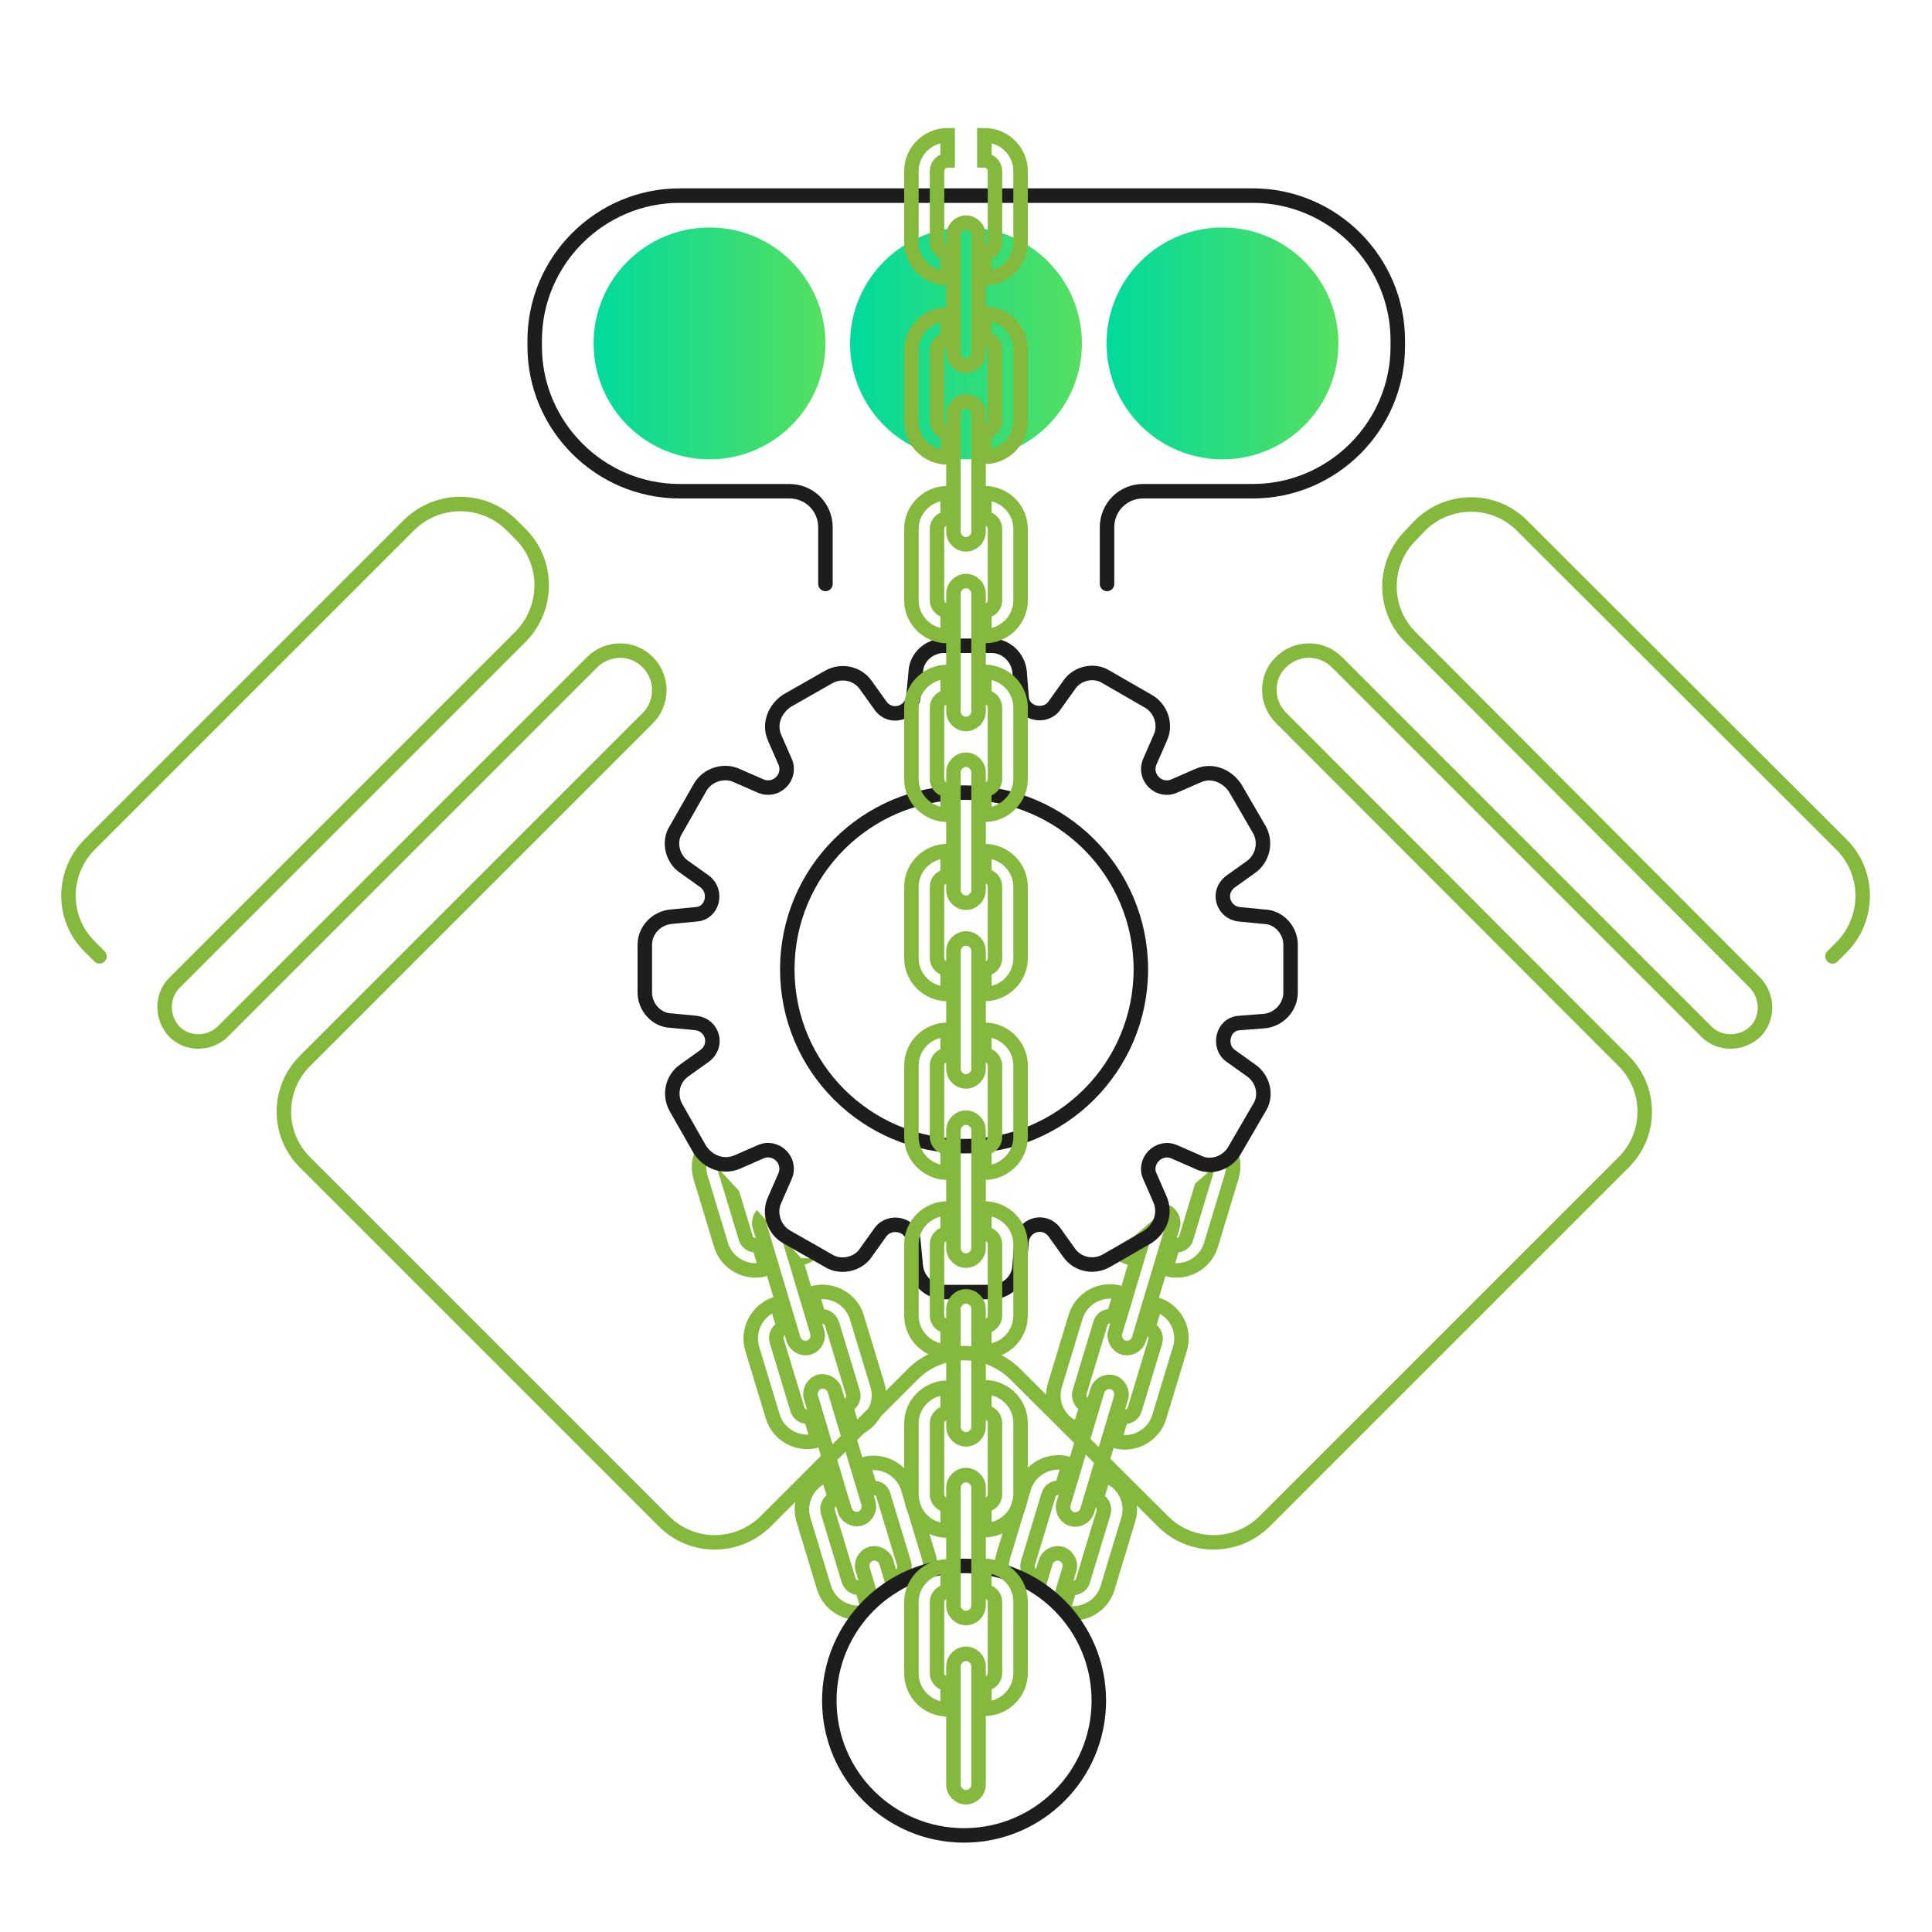 <?xml version="1.0" encoding="utf-8"?>
<!-- Generator: Adobe Illustrator 23.0.4, SVG Export Plug-In . SVG Version: 6.00 Build 0)  -->
<svg version="1.1" xmlns="http://www.w3.org/2000/svg" xmlns:xlink="http://www.w3.org/1999/xlink" x="0px" y="0px"
	 viewBox="0 0 400 400" style="enable-background:new 0 0 400 400;" xml:space="preserve">
<style type="text/css">
	.st0{fill:none;stroke:#85B93E;stroke-width:3;stroke-linecap:round;stroke-miterlimit:10;}
	.st1{fill:none;stroke:#1D1D1D;stroke-width:3;stroke-linecap:round;stroke-miterlimit:10;}
	.st2{fill:url(#SVGID_1_);}
	.st3{fill:url(#SVGID_2_);}
	.st4{fill:url(#SVGID_3_);}
	.st5{clip-path:url(#SVGID_5_);}
</style>
<g id="Core">
	<g>
		<g>
			<g id="Layer_5">
			</g>
			<path class="st0" d="M20.6,198l-2-2c-5.9-5.8-5.9-15.3,0-21.2l66.1-66.1c5.9-5.8,15.3-5.8,21.2,0l1.9,1.9
				c5.8,5.8,5.8,15.3,0,21.2l-71.7,71.7c-2.7,2.7-2.7,7.2,0,10.1l0,0c2.7,2.7,7.2,2.7,10,0l76.5-76.5c3.2-3.2,8.4-3.2,11.5,0l0,0
				c3.2,3.2,3.2,8.4,0,11.6l-70.9,70.9c-5.9,5.8-5.9,15.3,0,21.1l74.2,74.2c5.8,5.9,15.3,5.9,21.2,0l30.4-30.4
				c5.8-5.8,15.3-5.8,21.2,0l30.5,30.4c5.8,5.9,15.3,5.9,21.2,0l74.2-74.2c5.9-5.8,5.9-15.3,0-21.1l-70.9-71
				c-3.2-3.2-3.2-8.4,0-11.5l0,0c3.2-3.2,8.4-3.2,11.6,0l76.5,76.5c2.7,2.7,7.2,2.7,10.1,0l0,0c2.7-2.7,2.7-7.2,0-10.1L292.1,132
				c-5.9-5.8-5.9-15.3,0-21.2l1.9-2c5.9-5.8,15.3-5.8,21.1,0l66.2,66.1c5.8,5.8,5.8,15.3,0,21.2l-1.9,1.9"/>
		</g>
	</g>
</g>
<g id="Top">
	<path class="st1" d="M170.9,120.9v-11.7c0-4.2-3.3-7.5-7.5-7.5h-22.7c-16.5,0-30-13.5-30-30v-1.2c0-16.5,13.5-30,30-30h118.7
		c16.5,0,30,13.5,30,30v1.2c0,16.5-13.5,30-30,30h-22.7c-4.2,0-7.5,3.3-7.5,7.5v11.7"/>
</g>
<g id="Flaps">
	<g>
		<g>
			
				<linearGradient id="SVGID_1_" gradientUnits="userSpaceOnUse" x1="176" y1="-88.9" x2="224" y2="-88.9" gradientTransform="matrix(1 0 0 1 0 160)">
				<stop  offset="1.685078e-03" style="stop-color:#00DA9D"/>
				<stop  offset="1" style="stop-color:#55DF60"/>
			</linearGradient>
			<circle class="st2" cx="200" cy="71.1" r="24"/>
			
				<linearGradient id="SVGID_2_" gradientUnits="userSpaceOnUse" x1="122.9" y1="-88.9" x2="170.9" y2="-88.9" gradientTransform="matrix(1 0 0 1 0 160)">
				<stop  offset="1.685078e-03" style="stop-color:#00DA9D"/>
				<stop  offset="1" style="stop-color:#55DF60"/>
			</linearGradient>
			<circle class="st3" cx="146.9" cy="71.1" r="24"/>
			
				<linearGradient id="SVGID_3_" gradientUnits="userSpaceOnUse" x1="229.1" y1="-88.9" x2="277.1" y2="-88.9" gradientTransform="matrix(1 0 0 1 0 160)">
				<stop  offset="1.685078e-03" style="stop-color:#00DA9D"/>
				<stop  offset="1" style="stop-color:#55DF60"/>
			</linearGradient>
			<circle class="st4" cx="253.1" cy="71.1" r="24"/>
		</g>
	</g>
</g>
<g id="Guide">
	<g>
		<g>
			<defs>
				<polygon id="SVGID_4_" points="145,237.9 165.9,260.5 229.1,260.9 255.7,237.9 271.4,250.8 249.7,329.3 227.5,352.2 
					221.9,334.6 212,328.2 199.6,324.3 188,328.2 178.1,334.6 171.6,352.2 147.3,332.1 131.3,237.9 				"/>
			</defs>
			<clipPath id="SVGID_5_">
				<use xlink:href="#SVGID_4_"  style="overflow:visible;"/>
			</clipPath>
			<g class="st5">
				<path id="Chain_Brush_1_2_" class="st0" d="M150.9,203.2l4.3,14.2c0.3,1.1-0.3,2.4-1.5,2.7l1.5,5c3.9-1.2,6.2-5.3,5.1-9.2
					l-4.3-14.2c-1.2-3.9-5.4-6.1-9.3-4.9l1.5,5C149.4,201.4,150.6,202,150.9,203.2z M161.6,238.6l4.3,14.2c0.3,1.1-0.3,2.4-1.5,2.7
					l1.5,5c3.9-1.2,6.2-5.3,5.1-9.2l-4.3-14.2c-1.2-3.9-5.4-6.1-9.3-4.9l1.5,5C160,236.8,161.3,237.5,161.6,238.6z M153.6,241.9
					c0.4,1.3,1.9,2.1,3.2,1.7s2.1-1.9,1.7-3.2l-7-23.4c-0.4-1.3-1.9-2.1-3.2-1.7s-2.1,1.9-1.7,3.2L153.6,241.9z M143.7,220.8
					l-4.3-14.2c-0.3-1.1,0.3-2.4,1.5-2.7l-1.5-5c-3.9,1.2-6.2,5.3-5.1,9.2l4.3,14.2c1.2,3.9,5.4,6.1,9.3,4.9l-1.5-5
					C145.4,222.6,144.1,222,143.7,220.8z M154.4,256.3l-4.3-14.2c-0.3-1.1,0.3-2.4,1.5-2.7l-1.5-5c-3.9,1.2-6.2,5.3-5.1,9.2
					l4.3,14.2c1.2,3.9,5.4,6.1,9.3,4.9l-1.5-5C156.1,258.1,154.7,257.5,154.4,256.3z M164.3,277.3c0.4,1.3,1.9,2.1,3.2,1.7
					s2.1-1.9,1.7-3.2l-7-23.4c-0.4-1.3-1.9-2.1-3.2-1.7s-2.1,1.9-1.7,3.2L164.3,277.3z M172.3,274.2l4.3,14.2
					c0.3,1.1-0.3,2.4-1.5,2.7l1.5,5c3.9-1.2,6.2-5.3,5.1-9.2l-4.3-14.2c-1.2-3.9-5.4-6.1-9.3-4.9l1.5,5
					C170.7,272.2,171.9,272.9,172.3,274.2z M165.1,291.8l-4.3-14.2c-0.3-1.1,0.3-2.4,1.5-2.7l-1.5-5c-3.9,1.2-6.2,5.3-5.1,9.2
					l4.3,14.2c1.2,3.9,5.4,6.1,9.3,4.9l-1.5-5C166.7,293.6,165.4,292.9,165.1,291.8z M174.9,312.7c0.4,1.3,1.9,2.1,3.2,1.7
					s2.1-1.9,1.7-3.2l-7-23.4c-0.4-1.3-1.9-2.1-3.2-1.7s-2.1,1.9-1.7,3.2L174.9,312.7z M182.9,309.6l4.3,14.2
					c0.3,1.1-0.3,2.4-1.5,2.7l1.5,5c3.9-1.2,6.2-5.3,5.1-9.2l-4.3-14.2c-1.2-3.9-5.4-6.1-9.3-4.9l1.5,5
					C181.4,307.8,182.6,308.4,182.9,309.6z M175.7,327.2l-4.3-14.2c-0.3-1.1,0.3-2.4,1.5-2.7l-1.5-5c-3.9,1.2-6.2,5.3-5.1,9.2
					l4.3,14.2c1.2,3.9,5.4,6.1,9.3,4.9l-1.5-5C177.4,329,176.1,328.4,175.7,327.2z M185.6,348.3c0.4,1.3,1.9,2.1,3.2,1.7
					s2.1-1.9,1.7-3.2l-7-23.4c-0.4-1.3-1.9-2.1-3.2-1.7s-2.1,1.9-1.7,3.2L185.6,348.3z M193.6,345l4.3,14.2c0.3,1.1-0.3,2.4-1.5,2.7
					l1.5,5c3.9-1.2,6.2-5.3,5.1-9.2l-4.3-14.2c-1.2-3.9-5.4-6.1-9.3-4.9l1.5,5C192,343.2,193.3,343.9,193.6,345z M196.3,383.7
					c0.4,1.3,1.9,2.1,3.2,1.7s2.1-1.9,1.7-3.2l-7-23.4c-0.4-1.3-1.9-2.1-3.2-1.7s-2.1,1.9-1.7,3.2L196.3,383.7z M186.4,362.7
					l-4.3-14.2c-0.3-1.1,0.3-2.4,1.5-2.7l-1.5-5c-3.9,1.2-6.2,5.3-5.1,9.2l4.3,14.2c1.2,3.9,5.4,6.1,9.3,4.9l-1.5-4.9
					C188.1,364.5,186.7,363.9,186.4,362.7z M204.3,380.6l4.3,14.2c0.3,1.1-0.3,2.4-1.5,2.7l1.5,5c3.9-1.2,6.2-5.3,5.1-9.2l-4.3-14.2
					c-1.2-3.9-5.4-6.1-9.3-4.9l1.5,5C202.7,378.6,203.9,379.3,204.3,380.6z M214.9,416l4.3,14.2c0.3,1.1-0.3,2.4-1.5,2.7l1.5,5
					c3.9-1.2,6.2-5.3,5.1-9.2l-4.3-14.2c-1.2-3.9-5.4-6.1-9.3-4.9l1.5,5C213.4,414.2,214.6,414.8,214.9,416z M197.1,398.2l-4.3-14.2
					c-0.3-1.1,0.3-2.4,1.5-2.7l-1.5-5c-3.9,1.2-6.2,5.3-5.1,9.2l4.3,14.2c1.2,3.9,5.4,6.1,9.3,4.9l-1.5-5
					C198.7,400,197.4,399.3,197.1,398.2z M206.9,419.1c0.4,1.3,1.9,2.1,3.2,1.7s2.1-1.9,1.7-3.2l-7-23.4c-0.4-1.3-1.9-2.1-3.2-1.7
					s-2.1,1.9-1.7,3.2L206.9,419.1z M225.6,451.4l4.3,14.2c0.3,1.1-0.3,2.4-1.5,2.7l1.5,5c3.9-1.2,6.2-5.3,5.1-9.2l-4.3-14.2
					c-1.2-3.9-5.4-6.1-9.3-4.9l1.5,5C224,449.6,225.3,450.3,225.6,451.4z M207.7,433.6l-4.3-14.2c-0.3-1.1,0.3-2.4,1.5-2.7l-1.5-5
					c-3.9,1.2-6.2,5.3-5.1,9.2l4.3,14.2c1.2,3.9,5.4,6.1,9.3,4.9l-1.5-5C209.4,435.4,208.1,434.8,207.7,433.6z M217.6,454.7
					c0.4,1.3,1.9,2.1,3.2,1.7s2.1-1.9,1.7-3.2l-7-23.4c-0.4-1.3-1.9-2.1-3.2-1.7s-2.1,1.9-1.7,3.2L217.6,454.7z M218.4,469.1
					l-4.3-14.3c-0.3-1.1,0.3-2.4,1.5-2.7l-1.5-5c-3.9,1.2-6.2,5.3-5.1,9.2l4.3,14.2c1.2,3.9,5.4,6.1,9.3,4.9l-1.5-5
					C220.1,470.9,218.7,470.3,218.4,469.1z M228.3,490.1c0.4,1.3,1.9,2.1,3.2,1.7c1.3-0.4,2.1-1.9,1.7-3.2l-7-23.4
					c-0.4-1.3-1.9-2.1-3.2-1.7c-1.3,0.4-2.1,1.9-1.7,3.2L228.3,490.1z M236.3,486.9l4.3,14.2c0.3,1.1-0.3,2.4-1.5,2.7l1.5,5
					c3.9-1.2,6.2-5.3,5.1-9.2l-4.3-14.2c-1.2-3.9-5.4-6.1-9.3-4.9l1.5,5C234.7,485.1,235.9,485.7,236.3,486.9z M238.9,525.6
					c0.4,1.3,1.9,2.1,3.2,1.7c1.3-0.4,2.1-1.9,1.7-3.2l-7-23.4c-0.4-1.3-1.9-2.1-3.2-1.7c-1.3,0.4-2.1,1.9-1.7,3.2L238.9,525.6z
					 M229.1,504.6l-4.3-14.2c-0.3-1.1,0.3-2.4,1.5-2.7l-1.5-5c-3.9,1.2-6.2,5.3-5.1,9.2l4.3,14.2c1.2,3.9,5.4,6.1,9.3,4.9l-1.5-5
					C230.7,506.4,229.4,505.7,229.1,504.6z"/>
				<path id="Chain_Brush_1_1_" class="st0" d="M251.8,201.7l1.5-5c-3.9-1.2-8.1,1-9.3,4.9l-4.3,14.2c-1.2,3.9,1.1,8.1,5.1,9.2
					l1.5-5c-1.1-0.3-1.8-1.6-1.5-2.7l4.3-14.2C249.4,202,250.6,201.4,251.8,201.7z M241.1,237.2l1.5-5c-3.9-1.2-8.1,1-9.3,4.9
					l-4.3,14.2c-1.2,3.9,1.1,8.1,5.1,9.2l1.5-5c-1.1-0.3-1.8-1.6-1.5-2.7l4.3-14.2C238.7,237.5,240,236.8,241.1,237.2z M253.4,218.5
					c0.4-1.3-0.4-2.8-1.7-3.2c-1.3-0.4-2.8,0.4-3.2,1.7l-7,23.4c-0.4,1.3,0.4,2.8,1.7,3.2c1.3,0.4,2.8-0.4,3.2-1.7L253.4,218.5z
					 M253.5,222.3l-1.5,5c3.9,1.2,8.1-1,9.3-4.9l4.3-14.2c1.2-3.9-1.1-8.1-5.1-9.2l-1.5,5c1.1,0.3,1.8,1.6,1.5,2.7l-4.3,14.2
					C255.9,222,254.6,222.6,253.5,222.3z M242.9,257.7l-1.5,5c3.9,1.2,8.1-1,9.3-4.9l4.3-14.2c1.2-3.9-1.1-8.1-5.1-9.2l-1.5,5
					c1.1,0.3,1.8,1.6,1.5,2.7l-4.3,14.2C245.3,257.5,243.9,258.1,242.9,257.7z M242.8,253.9c0.4-1.3-0.4-2.8-1.7-3.2
					c-1.3-0.4-2.8,0.4-3.2,1.7l-7,23.4c-0.4,1.3,0.4,2.8,1.7,3.2c1.3,0.4,2.8-0.4,3.2-1.7L242.8,253.9z M230.5,272.7l1.5-5
					c-3.9-1.2-8.1,1-9.3,4.9l-4.3,14.2c-1.2,3.9,1.1,8.1,5.1,9.2l1.5-5c-1.1-0.3-1.8-1.6-1.5-2.7l4.3-14.2
					C228.1,272.9,229.3,272.2,230.5,272.7z M232.2,293.3l-1.5,5c3.9,1.2,8.1-1,9.3-4.9l4.3-14.2c1.2-3.9-1.1-8.1-5.1-9.2l-1.5,5
					c1.1,0.3,1.8,1.6,1.5,2.7l-4.3,14.2C234.6,292.9,233.3,293.6,232.2,293.3z M232.1,289.4c0.4-1.3-0.4-2.8-1.7-3.2
					s-2.8,0.4-3.2,1.7l-7,23.4c-0.4,1.3,0.4,2.8,1.7,3.2s2.8-0.4,3.2-1.7L232.1,289.4z M219.8,308.1l1.5-5c-3.9-1.2-8.1,1-9.3,4.9
					l-4.3,14.2c-1.2,3.9,1.1,8.1,5.1,9.2l1.5-5c-1.1-0.3-1.8-1.6-1.5-2.7l4.3-14.2C217.4,308.4,218.6,307.8,219.8,308.1z
					 M221.5,328.7l-1.5,5c3.9,1.2,8.1-1,9.3-4.9l4.3-14.2c1.2-3.9-1.1-8.1-5.1-9.2l-1.5,5c1.1,0.3,1.8,1.6,1.5,2.7l-4.3,14.2
					C223.9,328.4,222.6,329,221.5,328.7z M221.4,324.9c0.4-1.3-0.4-2.8-1.7-3.2s-2.8,0.4-3.2,1.7l-7,23.4c-0.4,1.3,0.4,2.8,1.7,3.2
					c1.3,0.4,2.8-0.4,3.2-1.7L221.4,324.9z M209.1,343.5l1.5-5c-3.9-1.2-8.1,1-9.3,4.9l-4.3,14.2c-1.2,3.9,1.1,8.1,5.1,9.2l1.5-5
					c-1.1-0.3-1.8-1.6-1.5-2.7l4.3-14.2C206.7,343.9,208,343.2,209.1,343.5z M210.8,360.3c0.4-1.3-0.4-2.8-1.7-3.2s-2.8,0.4-3.2,1.7
					l-7,23.4c-0.4,1.3,0.4,2.8,1.7,3.2c1.3,0.4,2.8-0.4,3.2-1.7L210.8,360.3z M210.9,364.2l-1.5,4.9c3.9,1.2,8.1-1,9.3-4.9L223,350
					c1.2-3.9-1.1-8.1-5.1-9.2l-1.5,5c1.1,0.3,1.8,1.6,1.5,2.7l-4.3,14.2C213.3,363.9,211.9,364.5,210.9,364.2z M198.5,379.1l1.5-5
					c-3.9-1.2-8.1,1-9.3,4.9l-4.3,14.2c-1.2,3.9,1.1,8.1,5.1,9.2l1.5-5c-1.1-0.3-1.8-1.6-1.5-2.7l4.3-14.2
					C196.1,379.3,197.3,378.6,198.5,379.1z M187.8,414.5l1.5-5c-3.9-1.2-8.1,1-9.3,4.9l-4.3,14.2c-1.2,3.9,1.1,8.1,5.1,9.2l1.5-5
					c-1.1-0.3-1.8-1.6-1.5-2.7l4.3-14.2C185.4,414.8,186.6,414.2,187.8,414.5z M200.2,399.7l-1.5,5c3.9,1.2,8.1-1,9.3-4.9l4.3-14.2
					c1.2-3.9-1.1-8.1-5.1-9.2l-1.5,5c1.1,0.3,1.8,1.6,1.5,2.7l-4.3,14.2C202.6,399.3,201.3,400,200.2,399.7z M200.1,395.8
					c0.4-1.3-0.4-2.8-1.7-3.2c-1.3-0.4-2.8,0.4-3.2,1.7l-7,23.4c-0.4,1.3,0.4,2.8,1.7,3.2c1.3,0.4,2.8-0.4,3.2-1.7L200.1,395.8z
					 M177.1,449.9l1.5-5c-3.9-1.2-8.1,1-9.3,4.9L165,464c-1.2,3.9,1.1,8.1,5.1,9.2l1.5-5c-1.1-0.3-1.8-1.6-1.5-2.7l4.3-14.2
					C174.7,450.3,176,449.6,177.1,449.9z M189.5,435.1l-1.5,5c3.9,1.2,8.1-1,9.3-4.9l4.3-14.2c1.2-3.9-1.1-8.1-5.1-9.2l-1.5,5
					c1.1,0.3,1.8,1.6,1.5,2.7l-4.3,14.2C191.9,434.8,190.6,435.4,189.5,435.1z M189.4,431.3c0.4-1.3-0.4-2.8-1.7-3.2
					c-1.3-0.4-2.8,0.4-3.2,1.7l-7,23.4c-0.4,1.3,0.4,2.8,1.7,3.2c1.3,0.4,2.8-0.4,3.2-1.7L189.4,431.3z M178.9,470.5l-1.5,5
					c3.9,1.2,8.1-1,9.3-4.9l4.3-14.2c1.2-3.9-1.1-8.1-5.1-9.2l-1.5,5c1.1,0.3,1.8,1.6,1.5,2.7l-4.3,14.3
					C181.3,470.3,179.9,470.9,178.9,470.5z M178.8,466.7c0.4-1.3-0.4-2.8-1.7-3.2s-2.8,0.4-3.2,1.7l-7,23.4
					c-0.4,1.3,0.4,2.8,1.7,3.2s2.8-0.4,3.2-1.7L178.8,466.7z M166.5,485.5l1.5-5c-3.9-1.2-8.1,1-9.3,4.9l-4.3,14.2
					c-1.2,3.9,1.1,8.1,5.1,9.2l1.5-5c-1.1-0.3-1.8-1.6-1.5-2.7l4.3-14.2C164.1,485.7,165.3,485.1,166.5,485.5z M168.1,502.3
					c0.4-1.3-0.4-2.8-1.7-3.2s-2.8,0.4-3.2,1.7l-7,23.4c-0.4,1.3,0.4,2.8,1.7,3.2s2.8-0.4,3.2-1.7L168.1,502.3z M168.2,506l-1.5,5
					c3.9,1.2,8.1-1,9.3-4.9l4.3-14.2c1.2-3.9-1.1-8.1-5.1-9.2l-1.5,5c1.1,0.3,1.8,1.6,1.5,2.7l-4.3,14.2
					C170.6,505.7,169.3,506.4,168.2,506z"/>
			</g>
		</g>
	</g>
</g>
<g id="Circle">
	<ellipse class="st1" cx="199.6" cy="352.1" rx="27.9" ry="27.9"/>
</g>
<g id="Cog_1_">
	<g id="Cog_3_">
		<g>
			<path class="st1" d="M256.6,189.3c-3.5-0.4-4.7-4.7-1.8-6.8l4.2-3c2.5-1.8,3.2-5.2,1.7-7.8l-5-8.6c-1.7-2.5-4.8-3.8-7.7-2.5
				l-4.8,2.1c-3.2,1.5-6.6-1.8-5.1-5.1l2.1-4.8c1.3-2.7,0.2-6.2-2.6-7.7l-8.5-4.9c-2.6-1.7-6.2-0.8-7.8,1.7l-3,4.2
				c-1.9,2.7-6.6,1.7-6.8-1.8l-0.4-5.2c-0.3-3-2.8-5.4-5.8-5.4h-9.9c-3,0-5.7,2.4-5.8,5.4l-0.5,5.2c-0.4,3.4-4.7,4.7-6.8,1.8l-3-4.2
				c-1.8-2.6-5.2-3.2-7.8-1.7l-8.6,4.9c-2.5,1.7-3.8,4.8-2.5,7.7l2.1,4.8c1.5,3.2-1.8,6.6-5.1,5.1l-4.8-2.1
				c-2.7-1.3-6.2-0.2-7.7,2.5l-4.9,8.6c-1.7,2.5-0.8,6.2,1.7,7.8l4.2,3c2.7,2,1.7,6.6-1.8,6.8l-5.2,0.5c-3,0.3-5.4,2.8-5.4,5.8v9.9
				c0,3,2.4,5.7,5.4,5.8l5.2,0.5c3.4,0.4,4.7,4.6,1.8,6.8l-4.2,3c-2.6,1.8-3.2,5.2-1.7,7.8l4.9,8.6c1.7,2.6,4.8,3.8,7.7,2.6l4.8-2.1
				c3.2-1.5,6.6,1.8,5.1,5.1l-2.1,4.8c-1.3,2.7-0.2,6.2,2.5,7.7l8.6,4.9c2.5,1.6,6.2,0.8,7.8-1.7l3-4.2c2-2.7,6.6-1.6,6.8,1.8
				l0.5,5.2c0.3,3,2.8,5.4,5.8,5.4h9.9c3,0,5.7-2.4,5.8-5.4l0.4-5.2c0.5-3.4,4.7-4.6,6.8-1.8l3,4.2c1.8,2.6,5.2,3.2,7.8,1.7l8.5-4.9
				c2.6-1.7,3.8-4.8,2.6-7.7l-2.1-4.8c-1.5-3.1,1.8-6.6,5.1-5.1l4.8,2.1c2.7,1.4,6.2,0.2,7.7-2.6l5-8.6c1.7-2.6,0.8-6.1-1.7-7.8
				l-4.2-3c-2.7-1.9-1.7-6.6,1.8-6.8l5.2-0.4c3-0.3,5.4-2.9,5.4-5.9v-9.9c0-3-2.4-5.7-5.4-5.8L256.6,189.3z"/>
			<ellipse class="st1" cx="199.6" cy="200.7" rx="36.6" ry="36.6"/>
		</g>
	</g>
</g>
<g id="Chain">
	<g>
		<path id="Chain_Brush_1_3_" class="st0" d="M206,35.4v14.8c0,1.2-1,2.2-2.2,2.2v5.2c4.1,0,7.5-3.3,7.5-7.4V35.4
			c0-4.1-3.4-7.4-7.5-7.4v5.2C205,33.2,206,34.2,206,35.4z M206,72.4v14.8c0,1.2-1,2.2-2.2,2.2v5.2c4.1,0,7.5-3.3,7.5-7.4V72.3
			c0-4.1-3.4-7.4-7.5-7.4v5.2C205,70.1,206,71.1,206,72.4z M197.4,73.1c0,1.4,1.2,2.6,2.6,2.6s2.6-1.2,2.6-2.6V48.7
			c0-1.4-1.2-2.6-2.6-2.6s-2.6,1.2-2.6,2.6V73.1z M194,50.2V35.4c0-1.2,1-2.2,2.2-2.2V28c-4.1,0-7.5,3.3-7.5,7.4v14.8
			c0,4.1,3.4,7.4,7.5,7.4v-5.2C195.1,52.4,194,51.4,194,50.2z M194,87.3V72.5c0-1.2,1-2.2,2.2-2.2v-5.2c-4.1,0-7.5,3.3-7.5,7.4v14.8
			c0,4.1,3.4,7.4,7.5,7.4v-5.2C195.1,89.5,194,88.5,194,87.3z M197.4,110.1c0,1.4,1.2,2.6,2.6,2.6s2.6-1.2,2.6-2.6V85.7
			c0-1.4-1.2-2.6-2.6-2.6s-2.6,1.2-2.6,2.6V110.1z M206,109.5v14.8c0,1.2-1,2.2-2.2,2.2v5.2c4.1,0,7.5-3.3,7.5-7.4v-14.8
			c0-4.1-3.4-7.4-7.5-7.4v5.2C205,107.3,206,108.3,206,109.5z M194,124.3v-14.8c0-1.2,1-2.2,2.2-2.2v-5.2c-4.1,0-7.5,3.3-7.5,7.4
			v14.8c0,4.1,3.4,7.4,7.5,7.4v-5.2C195.1,126.5,194,125.5,194,124.3z M197.4,147.3c0,1.4,1.2,2.6,2.6,2.6s2.6-1.2,2.6-2.6v-24.4
			c0-1.4-1.2-2.6-2.6-2.6s-2.6,1.2-2.6,2.6V147.3z M206,146.5v14.8c0,1.2-1,2.2-2.2,2.2v5.2c4.1,0,7.5-3.3,7.5-7.4v-14.8
			c0-4.1-3.4-7.4-7.5-7.4v5.2C205,144.3,206,145.3,206,146.5z M194,161.3v-14.8c0-1.2,1-2.2,2.2-2.2v-5.2c-4.1,0-7.5,3.3-7.5,7.4
			v14.8c0,4.1,3.4,7.4,7.5,7.4v-5.2C195.1,163.6,194,162.6,194,161.3z M197.4,184.3c0,1.4,1.2,2.6,2.6,2.6s2.6-1.2,2.6-2.6v-24.4
			c0-1.4-1.2-2.6-2.6-2.6s-2.6,1.2-2.6,2.6V184.3z M206,183.6v14.8c0,1.2-1,2.2-2.2,2.2v5.2c4.1,0,7.5-3.3,7.5-7.4v-14.8
			c0-4.1-3.4-7.4-7.5-7.4v5.2C205,181.3,206,182.3,206,183.6z M197.4,221.3c0,1.4,1.2,2.6,2.6,2.6s2.6-1.2,2.6-2.6v-24.4
			c0-1.4-1.2-2.6-2.6-2.6s-2.6,1.2-2.6,2.6V221.3z M194,198.4v-14.8c0-1.2,1-2.2,2.2-2.2v-5.2c-4.1,0-7.5,3.3-7.5,7.4v14.8
			c0,4.1,3.4,7.4,7.5,7.4v-5.2C195.1,200.6,194,199.6,194,198.4z M206,220.6v14.8c0,1.2-1,2.2-2.2,2.2v5.2c4.1,0,7.5-3.3,7.5-7.4
			v-14.8c0-4.1-3.4-7.4-7.5-7.4v5.2C205,218.4,206,219.4,206,220.6z M206,257.6v14.8c0,1.2-1,2.2-2.2,2.2v5.2c4.1,0,7.5-3.3,7.5-7.4
			v-14.8c0-4.1-3.4-7.4-7.5-7.4v5.2C205,255.4,206,256.4,206,257.6z M194,235.4v-14.8c0-1.2,1-2.2,2.2-2.2v-5.2
			c-4.1,0-7.5,3.3-7.5,7.4v14.8c0,4.1,3.4,7.4,7.5,7.4v-5.2C195.1,237.6,194,236.6,194,235.4z M197.4,258.4c0,1.4,1.2,2.6,2.6,2.6
			s2.6-1.2,2.6-2.6V234c0-1.4-1.2-2.6-2.6-2.6s-2.6,1.2-2.6,2.6V258.4z M206,294.6v14.8c0,1.2-1,2.2-2.2,2.2v5.2
			c4.1,0,7.5-3.3,7.5-7.4v-14.8c0-4.1-3.4-7.4-7.5-7.4v5.2C205,292.4,206,293.4,206,294.6z M194,272.4v-14.8c0-1.2,1-2.2,2.2-2.2
			v-5.2c-4.1,0-7.5,3.3-7.5,7.4v14.8c0,4.1,3.4,7.4,7.5,7.4v-5.2C195.1,274.6,194,273.6,194,272.4z M197.4,295.4
			c0,1.4,1.2,2.6,2.6,2.6s2.6-1.2,2.6-2.6V271c0-1.4-1.2-2.6-2.6-2.6s-2.6,1.2-2.6,2.6V295.4z M194,309.5v-14.8c0-1.2,1-2.2,2.2-2.2
			v-5.2c-4.1,0-7.5,3.3-7.5,7.4v14.8c0,4.1,3.4,7.4,7.5,7.4v-5.2C195.1,311.6,194,310.6,194,309.5z M197.4,332.4
			c0,1.4,1.2,2.6,2.6,2.6s2.6-1.2,2.6-2.6V308c0-1.4-1.2-2.6-2.6-2.6s-2.6,1.2-2.6,2.6V332.4z M206,331.6v14.8c0,1.2-1,2.2-2.2,2.2
			v5.2c4.1,0,7.5-3.3,7.5-7.4v-14.8c0-4.1-3.4-7.4-7.5-7.4v5.2C205,329.5,206,330.5,206,331.6z M197.4,369.5c0,1.4,1.2,2.6,2.6,2.6
			s2.6-1.2,2.6-2.6V345c0-1.4-1.2-2.6-2.6-2.6s-2.6,1.2-2.6,2.6V369.5z M194,346.5v-14.8c0-1.2,1-2.2,2.2-2.2v-5.2
			c-4.1,0-7.5,3.3-7.5,7.4v14.8c0,4.1,3.4,7.4,7.5,7.4v-5.2C195.1,348.6,194,347.6,194,346.5z"/>
	</g>
</g>
</svg>
